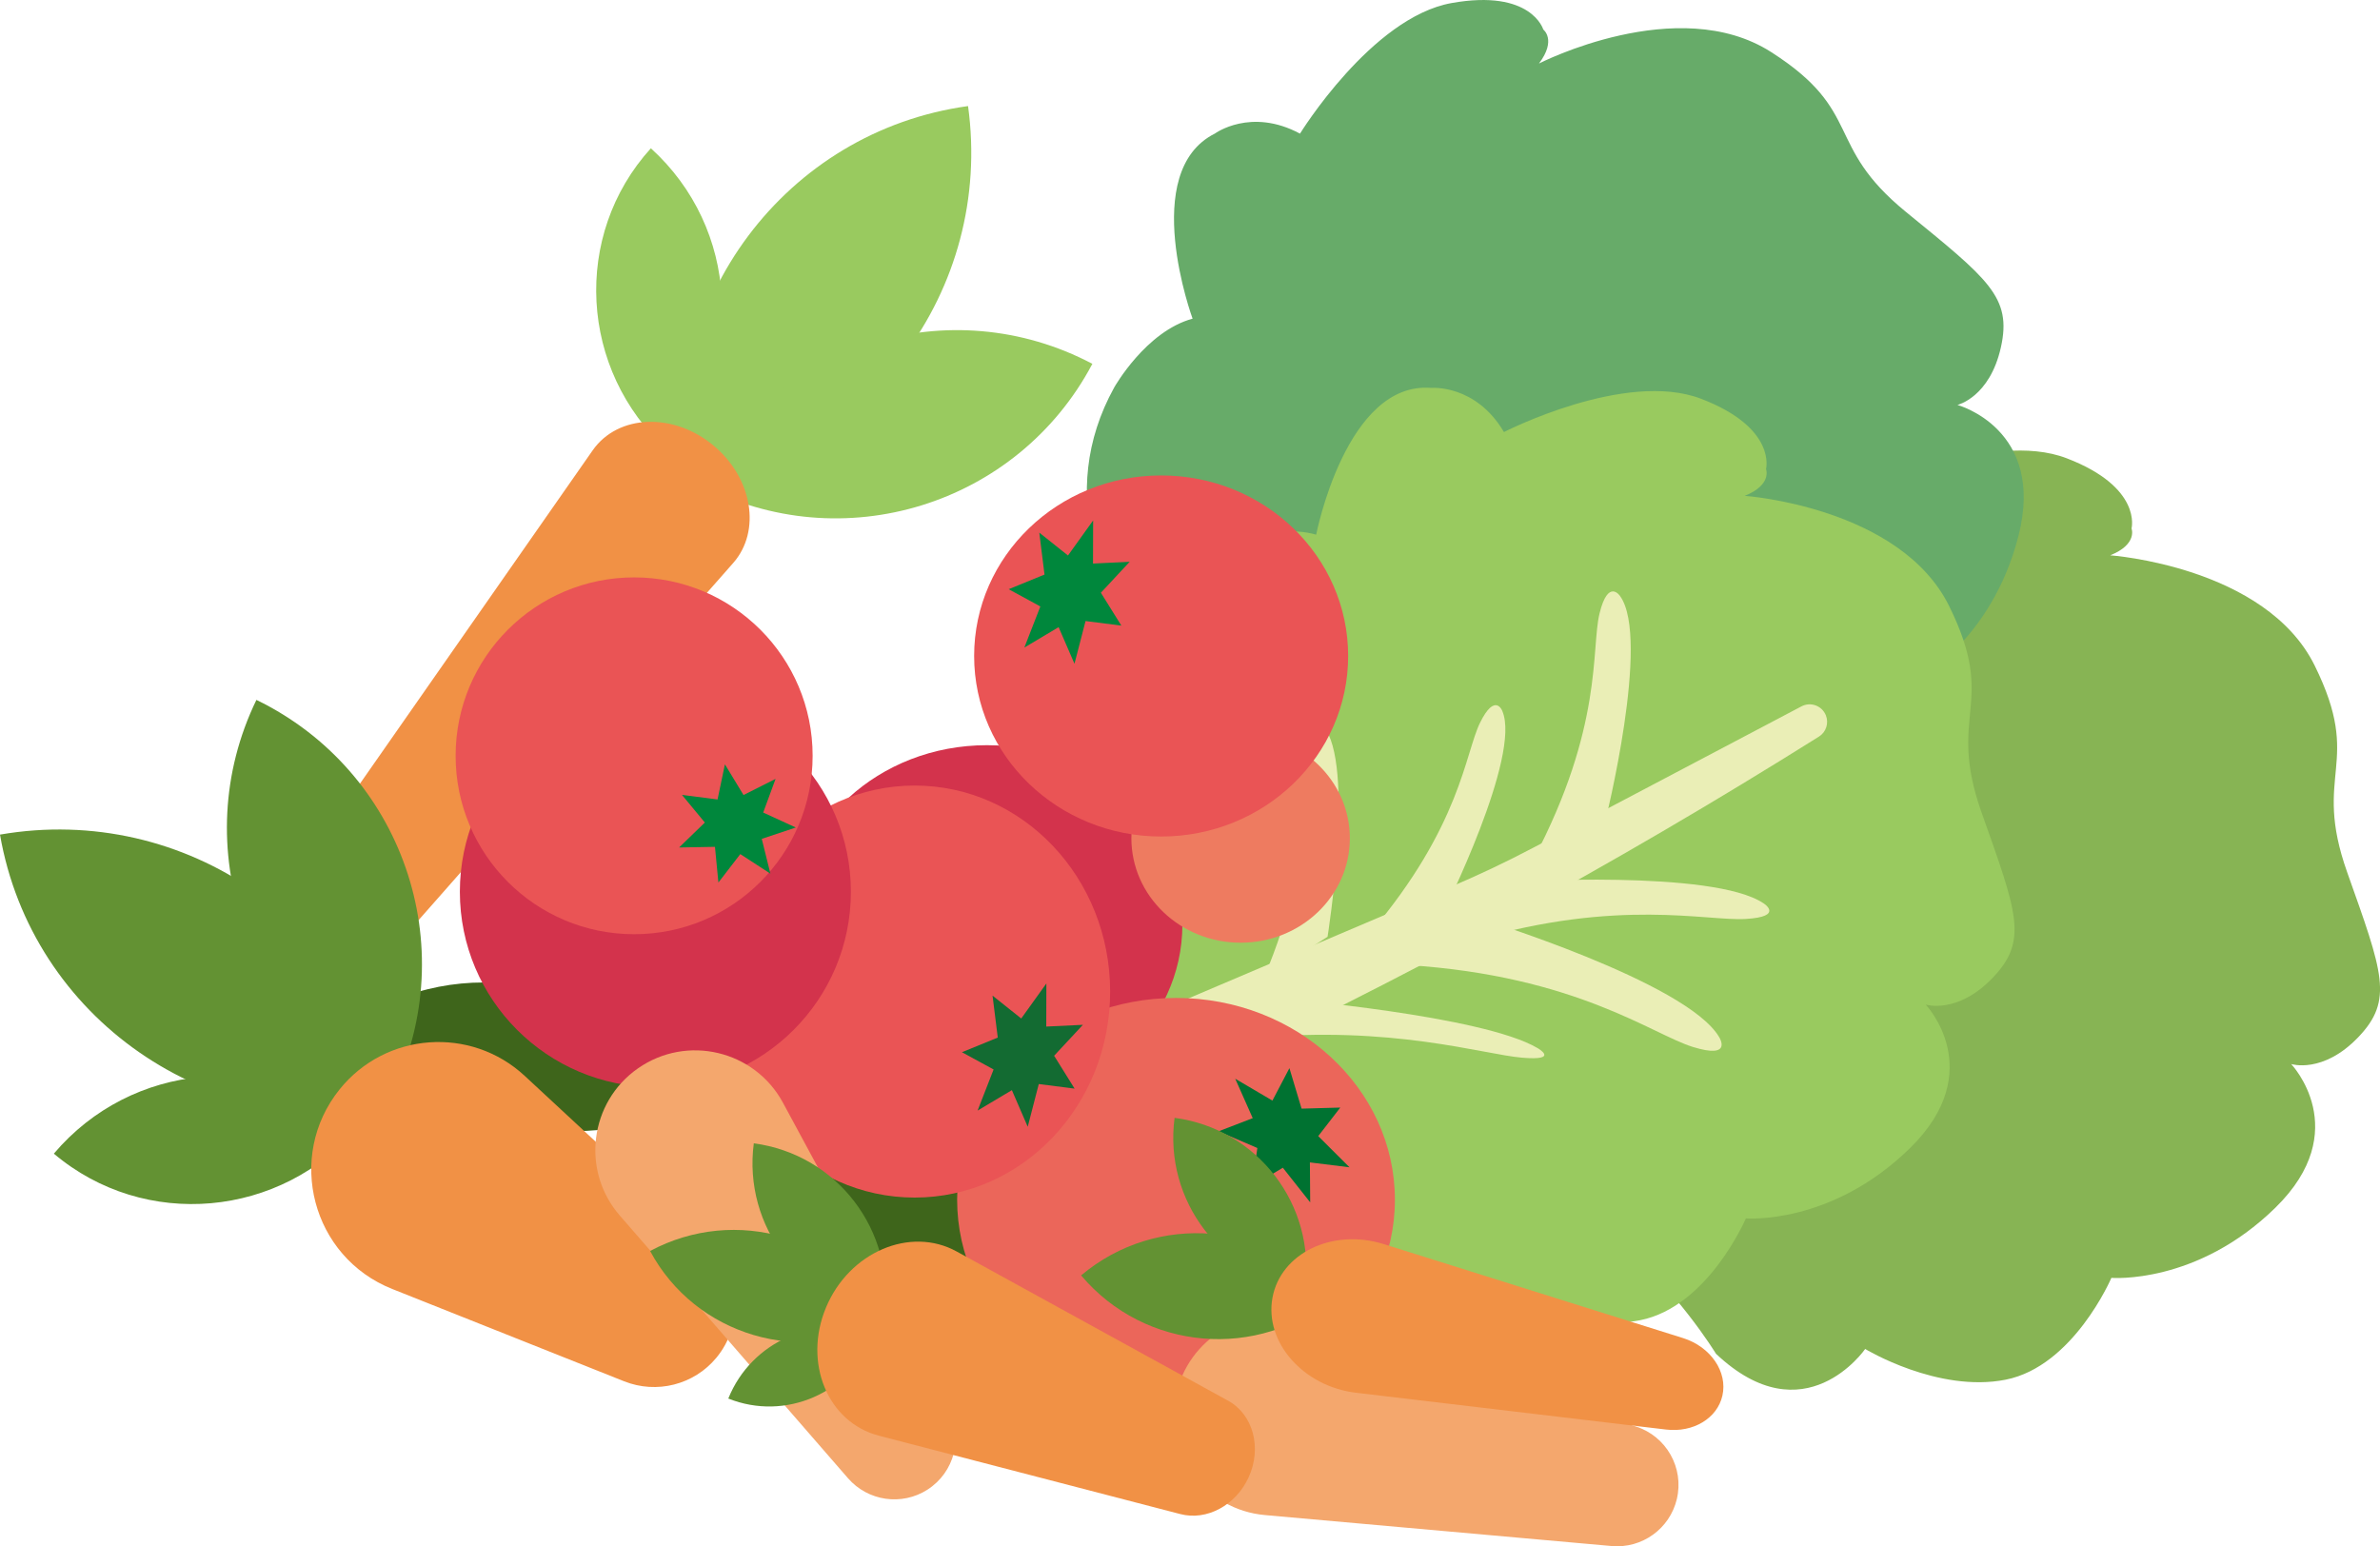 <svg width="354" height="230" viewBox="0 0 354 230" fill="none" xmlns="http://www.w3.org/2000/svg">
<g clip-path="url(#clip0_27_3)">
<path d="M143.988 15.777C116.894 19.505 97.992 44.727 101.766 72.117C128.854 68.39 147.762 43.167 143.988 15.777Z" fill="#99CA5F"/>
<path d="M96.81 22.057C85.077 34.985 86.164 55.083 99.25 66.949C110.983 54.022 109.896 33.923 96.81 22.057Z" fill="#99CA5F"/>
<path d="M162.479 54.117C141.403 42.977 115.282 51.027 104.137 72.092C125.213 83.231 151.334 75.182 162.479 54.117Z" fill="#99CA5F"/>
<path d="M33.562 157.813C30.426 155.178 29.529 150.958 31.501 148.133L88.149 66.993C91.911 61.604 100.217 61.294 106.191 66.323C111.938 71.151 113.227 79.004 109.055 83.743L43.721 157.908C41.344 160.606 36.83 160.561 33.562 157.813Z" fill="#F19145"/>
<path d="M225.164 160.309C225.164 160.309 203.304 109.162 234.874 91.079C234.874 91.079 243.206 86.384 250.135 88.375C250.135 88.375 254.585 65.496 267.26 66.545C267.26 66.545 273.835 65.957 278.064 73.109C278.064 73.109 296.137 63.834 307.409 68.169C318.68 72.503 317.043 78.606 317.043 78.606C317.043 78.606 317.985 80.951 313.876 82.6C313.876 82.6 337.001 84.23 344.29 99.008C351.578 113.787 343.828 114.848 349.119 129.747C354.41 144.646 356.054 148.753 350.776 154.269C345.497 159.784 340.787 158.268 340.787 158.268C340.787 158.268 350.194 168.112 338.461 179.618C326.728 191.123 314.047 190.075 314.047 190.075C314.047 190.075 308.42 203.217 298.325 205.22C288.229 207.216 277.425 200.651 277.425 200.651C277.425 200.651 268.392 213.8 255.236 201.365C255.236 201.365 249.243 191.515 240.203 184.243C231.163 176.97 225.164 160.309 225.164 160.309Z" fill="#87B454"/>
<path d="M193.323 121.855C193.323 121.855 148.11 89.43 165.735 57.617C165.735 57.617 170.426 49.283 177.386 47.4C177.386 47.4 169.332 25.526 180.717 19.858C180.717 19.858 186.034 15.947 193.361 19.877C193.361 19.877 204.006 2.584 215.897 0.455C227.788 -1.674 229.546 4.391 229.546 4.391C229.546 4.391 231.569 5.914 228.907 9.446C228.907 9.446 249.535 -1.137 263.424 7.734C277.312 16.605 271.237 21.52 283.489 31.522C295.74 41.524 299.274 44.184 297.617 51.64C295.961 59.095 291.15 60.233 291.15 60.233C291.15 60.233 304.299 63.783 300.228 79.699C296.157 95.615 284.766 101.283 284.766 101.283C284.766 101.283 286.763 115.442 279.171 122.38C271.572 129.317 258.929 129.298 258.929 129.298C258.929 129.298 258.019 145.221 240.324 141.398C240.324 141.398 230.09 136.072 218.59 134.536C207.085 132.995 193.323 121.855 193.323 121.855Z" fill="#67AB69"/>
<path d="M170.798 151.463C170.798 151.463 148.938 100.316 180.508 82.233C180.508 82.233 188.84 77.539 195.769 79.529C195.769 79.529 200.219 56.65 212.894 57.699C212.894 57.699 219.468 57.111 223.698 64.264C223.698 64.264 241.771 54.989 253.043 59.323C264.314 63.657 262.677 69.761 262.677 69.761C262.677 69.761 263.619 72.105 259.51 73.754C259.51 73.754 282.634 75.384 289.923 90.163C297.212 104.941 289.462 106.003 294.753 120.901C300.044 135.8 301.688 139.907 296.409 145.423C291.131 150.939 286.421 149.422 286.421 149.422C286.421 149.422 295.828 159.266 284.095 170.772C272.362 182.278 259.681 181.229 259.681 181.229C259.681 181.229 254.054 194.371 243.959 196.374C233.863 198.37 223.059 191.806 223.059 191.806C223.059 191.806 214.026 204.954 200.87 192.52C200.87 192.52 194.877 182.669 185.837 175.397C176.797 168.125 170.798 151.463 170.798 151.463Z" fill="#99CA5F"/>
<path d="M170.248 159.431L168.794 155.797C168.055 153.946 168.927 151.842 170.76 151.059L215.947 131.845C220.082 130.088 224.134 128.161 228.11 126.063L267.949 105.068C269.315 104.347 271.003 104.966 271.578 106.401C272.046 107.57 271.61 108.903 270.548 109.566C239.881 128.818 208.039 146.124 175.204 161.389C173.289 162.274 171.026 161.383 170.248 159.431Z" fill="#EAEEB6"/>
<path d="M238.756 122.216C238.756 122.216 245.552 94.99 240.968 88.659C240.968 88.659 239.205 85.961 237.915 91.243C236.625 96.525 238.509 108.018 228.072 127.852L238.756 122.216Z" fill="#EAEEB6"/>
<path d="M219.651 136.476C219.651 136.476 250.925 146.036 255.716 154.281C255.716 154.281 257.834 157.605 251.778 155.722C245.722 153.839 234.431 145.157 209.436 143.553L219.651 136.476Z" fill="#EAEEB6"/>
<path d="M224.735 131.188C224.735 131.188 254.801 129.298 262.304 134.359C262.304 134.359 265.484 136.35 259.649 136.691C253.815 137.032 240.722 133.582 219.279 139.863L224.735 131.188Z" fill="#EAEEB6"/>
<path d="M190.623 148.531C190.623 148.531 220.499 151.046 228.686 155.892C228.686 155.892 232.137 157.826 226.334 157.32C220.531 156.815 206.964 152.461 186.299 154.42L190.623 148.531Z" fill="#EAEEB6"/>
<path d="M214.639 135.832C214.639 135.832 226.334 112.441 223.451 105.75C223.451 105.75 222.396 102.938 220.151 107.481C217.907 112.024 217.294 122.866 203.778 138.795L214.639 135.832Z" fill="#EAEEB6"/>
<path d="M197.463 139.338C197.463 139.338 201.584 113.515 196.818 107.999C196.818 107.999 194.965 105.636 194.194 110.64C193.423 115.644 196.097 126.171 187.999 145.429L197.463 139.338Z" fill="#EAEEB6"/>
<path d="M55.453 150.282C64.373 166.93 85.26 173.116 102.107 164.1C93.187 147.451 72.3 141.265 55.453 150.282Z" fill="#3E651B"/>
<path d="M110.452 171.764C119.372 188.413 140.259 194.598 157.106 185.582C148.186 168.933 127.299 162.748 110.452 171.764Z" fill="#3E651B"/>
<path d="M146.789 164.232C162.849 164.232 175.868 152.281 175.868 137.537C175.868 122.794 162.849 110.843 146.789 110.843C130.728 110.843 117.709 122.794 117.709 137.537C117.709 152.281 130.728 164.232 146.789 164.232Z" fill="#D3334C"/>
<path d="M174.92 208.461C192.9 208.461 207.476 195.024 207.476 178.449C207.476 161.874 192.9 148.437 174.92 148.437C156.939 148.437 142.363 161.874 142.363 178.449C142.363 195.024 156.939 208.461 174.92 208.461Z" fill="#EB665A"/>
<path d="M136.042 178.133C152.102 178.133 165.121 164.413 165.121 147.489C165.121 130.565 152.102 116.845 136.042 116.845C119.981 116.845 106.962 130.565 106.962 147.489C106.962 164.413 119.981 178.133 136.042 178.133Z" fill="#EA5455"/>
<path d="M97.48 161.705C113.54 161.705 126.56 148.693 126.56 132.641C126.56 116.589 113.54 103.576 97.48 103.576C81.42 103.576 68.4 116.589 68.4 132.641C68.4 148.693 81.42 161.705 97.48 161.705Z" fill="#D3334C"/>
<path d="M94.32 138.959C108.983 138.959 120.87 127.078 120.87 112.422C120.87 97.766 108.983 85.885 94.32 85.885C79.656 85.885 67.769 97.766 67.769 112.422C67.769 127.078 79.656 138.959 94.32 138.959Z" fill="#EA5455"/>
<path d="M184.529 140.223C193.502 140.223 200.776 133.267 200.776 124.686C200.776 116.105 193.502 109.149 184.529 109.149C175.556 109.149 168.282 116.105 168.282 124.686C168.282 133.267 175.556 140.223 184.529 140.223Z" fill="#EE7B60"/>
<path d="M172.708 124.427C188.07 124.427 200.523 112.404 200.523 97.574C200.523 82.743 188.07 70.721 172.708 70.721C157.346 70.721 144.893 82.743 144.893 97.574C144.893 112.404 157.346 124.427 172.708 124.427Z" fill="#EA5455"/>
<path d="M0 124.143C4.722 151.394 30.907 169.609 58.482 164.833C53.759 137.588 27.575 119.372 0 124.143Z" fill="#639233"/>
<path d="M8.01 171.6C21.5 183.004 41.793 181.197 53.336 167.562C39.846 156.151 19.553 157.965 8.01 171.6Z" fill="#639233"/>
<path d="M38.139 104.107C27.613 125.798 36.672 151.918 58.375 162.438C68.9 140.747 59.841 114.634 38.139 104.107Z" fill="#639233"/>
<path d="M200.726 173.628L194.834 172.901L194.878 178.84L190.807 173.691L186.205 176.458L187.02 170.759L181.242 168.276L186.331 166.318L183.727 160.454L189.258 163.708L191.787 158.881L193.595 164.902L199.354 164.744L196.073 168.99L200.726 173.628Z" fill="#007231"/>
<path d="M114.587 129.949L110.111 127.043L106.855 131.27L106.343 125.962L101.008 126.057L104.839 122.348L101.438 118.235L106.729 118.917L107.823 113.692L110.591 118.254L115.358 115.853L113.518 120.863L118.367 123.087L113.303 124.774L114.587 129.949Z" fill="#00873C"/>
<path d="M152.864 167.6L150.506 162.154L145.404 165.193L147.788 159.077L143.078 156.511L148.407 154.332L147.63 148.095L151.897 151.495L155.639 146.282L155.62 152.695L161.07 152.436L156.79 157.036L159.837 161.926L154.508 161.244L152.864 167.6Z" fill="#136B32"/>
<path d="M159.818 98.73L157.46 93.284L152.359 96.323L154.742 90.207L150.032 87.642L155.361 85.462L154.584 79.226L158.851 82.625L162.593 77.412L162.574 83.825L168.024 83.566L163.744 88.166L166.791 93.056L161.462 92.374L159.818 98.73Z" fill="#00873C"/>
<path d="M106.545 201.966C103.214 205.978 97.682 207.387 92.834 205.46L58.33 191.724C46.401 186.978 42.469 172.048 50.51 162.04C57.369 153.51 70.025 152.588 78.047 160.031L105.47 185.468C110.155 189.815 110.623 197.056 106.545 201.966Z" fill="#F19145"/>
<path d="M137.951 221.578C134.133 224.023 129.101 223.296 126.13 219.878L92.182 180.799C86.404 174.146 87.669 163.948 94.9 158.906C102.17 153.833 112.241 156.227 116.457 164.024L141.061 209.56C143.324 213.756 141.972 219 137.951 221.578Z" fill="#F4A76D"/>
<path d="M249.409 222.987C248.359 227.397 244.231 230.366 239.711 229.962L188.133 225.356C179.352 224.573 173.182 216.352 174.889 207.703C176.608 199.009 185.516 193.745 193.968 196.443L243.302 212.176C247.854 213.623 250.521 218.343 249.409 222.987Z" fill="#F4A76D"/>
<path d="M96.696 186.075C103.441 198.661 119.227 203.337 131.965 196.519C125.213 183.933 109.428 179.257 96.696 186.075Z" fill="#639233"/>
<path d="M108.328 208.025C116.793 211.424 126.44 207.241 129.879 198.686C121.42 195.287 111.767 199.47 108.328 208.025Z" fill="#639233"/>
<path d="M112.121 170.064C110.49 182.404 119.169 193.726 131.516 195.357C133.153 183.023 124.467 171.701 112.121 170.064Z" fill="#639233"/>
<path d="M174.706 166.273C173.075 178.613 181.754 189.935 194.101 191.566C195.738 179.232 187.052 167.91 174.706 166.273Z" fill="#639233"/>
<path d="M160.804 189.708C170.299 200.967 187.127 202.401 198.392 192.911C188.897 181.652 172.069 180.218 160.804 189.708Z" fill="#639233"/>
<path d="M185.717 219.752C183.808 223.909 179.491 226.234 175.565 225.211L130.738 213.553C123.101 211.569 119.435 202.692 122.855 194.491C126.294 186.246 135.378 182.347 142.294 186.151L182.677 208.353C186.4 210.401 187.728 215.367 185.717 219.752Z" fill="#F19145"/>
<path d="M256.185 207.614C255.414 210.976 251.849 213.117 247.809 212.637L201.712 207.166C193.86 206.237 188.063 199.659 189.264 193.044C190.472 186.397 198.209 182.663 205.833 185.058L250.344 199.034C254.453 200.329 257.001 204.07 256.185 207.614Z" fill="#F19145"/>
</g>
<defs>
<clipPath id="clip0_27_3">
<rect width="354" height="230" fill="white"/>
</clipPath>
</defs>
</svg>
